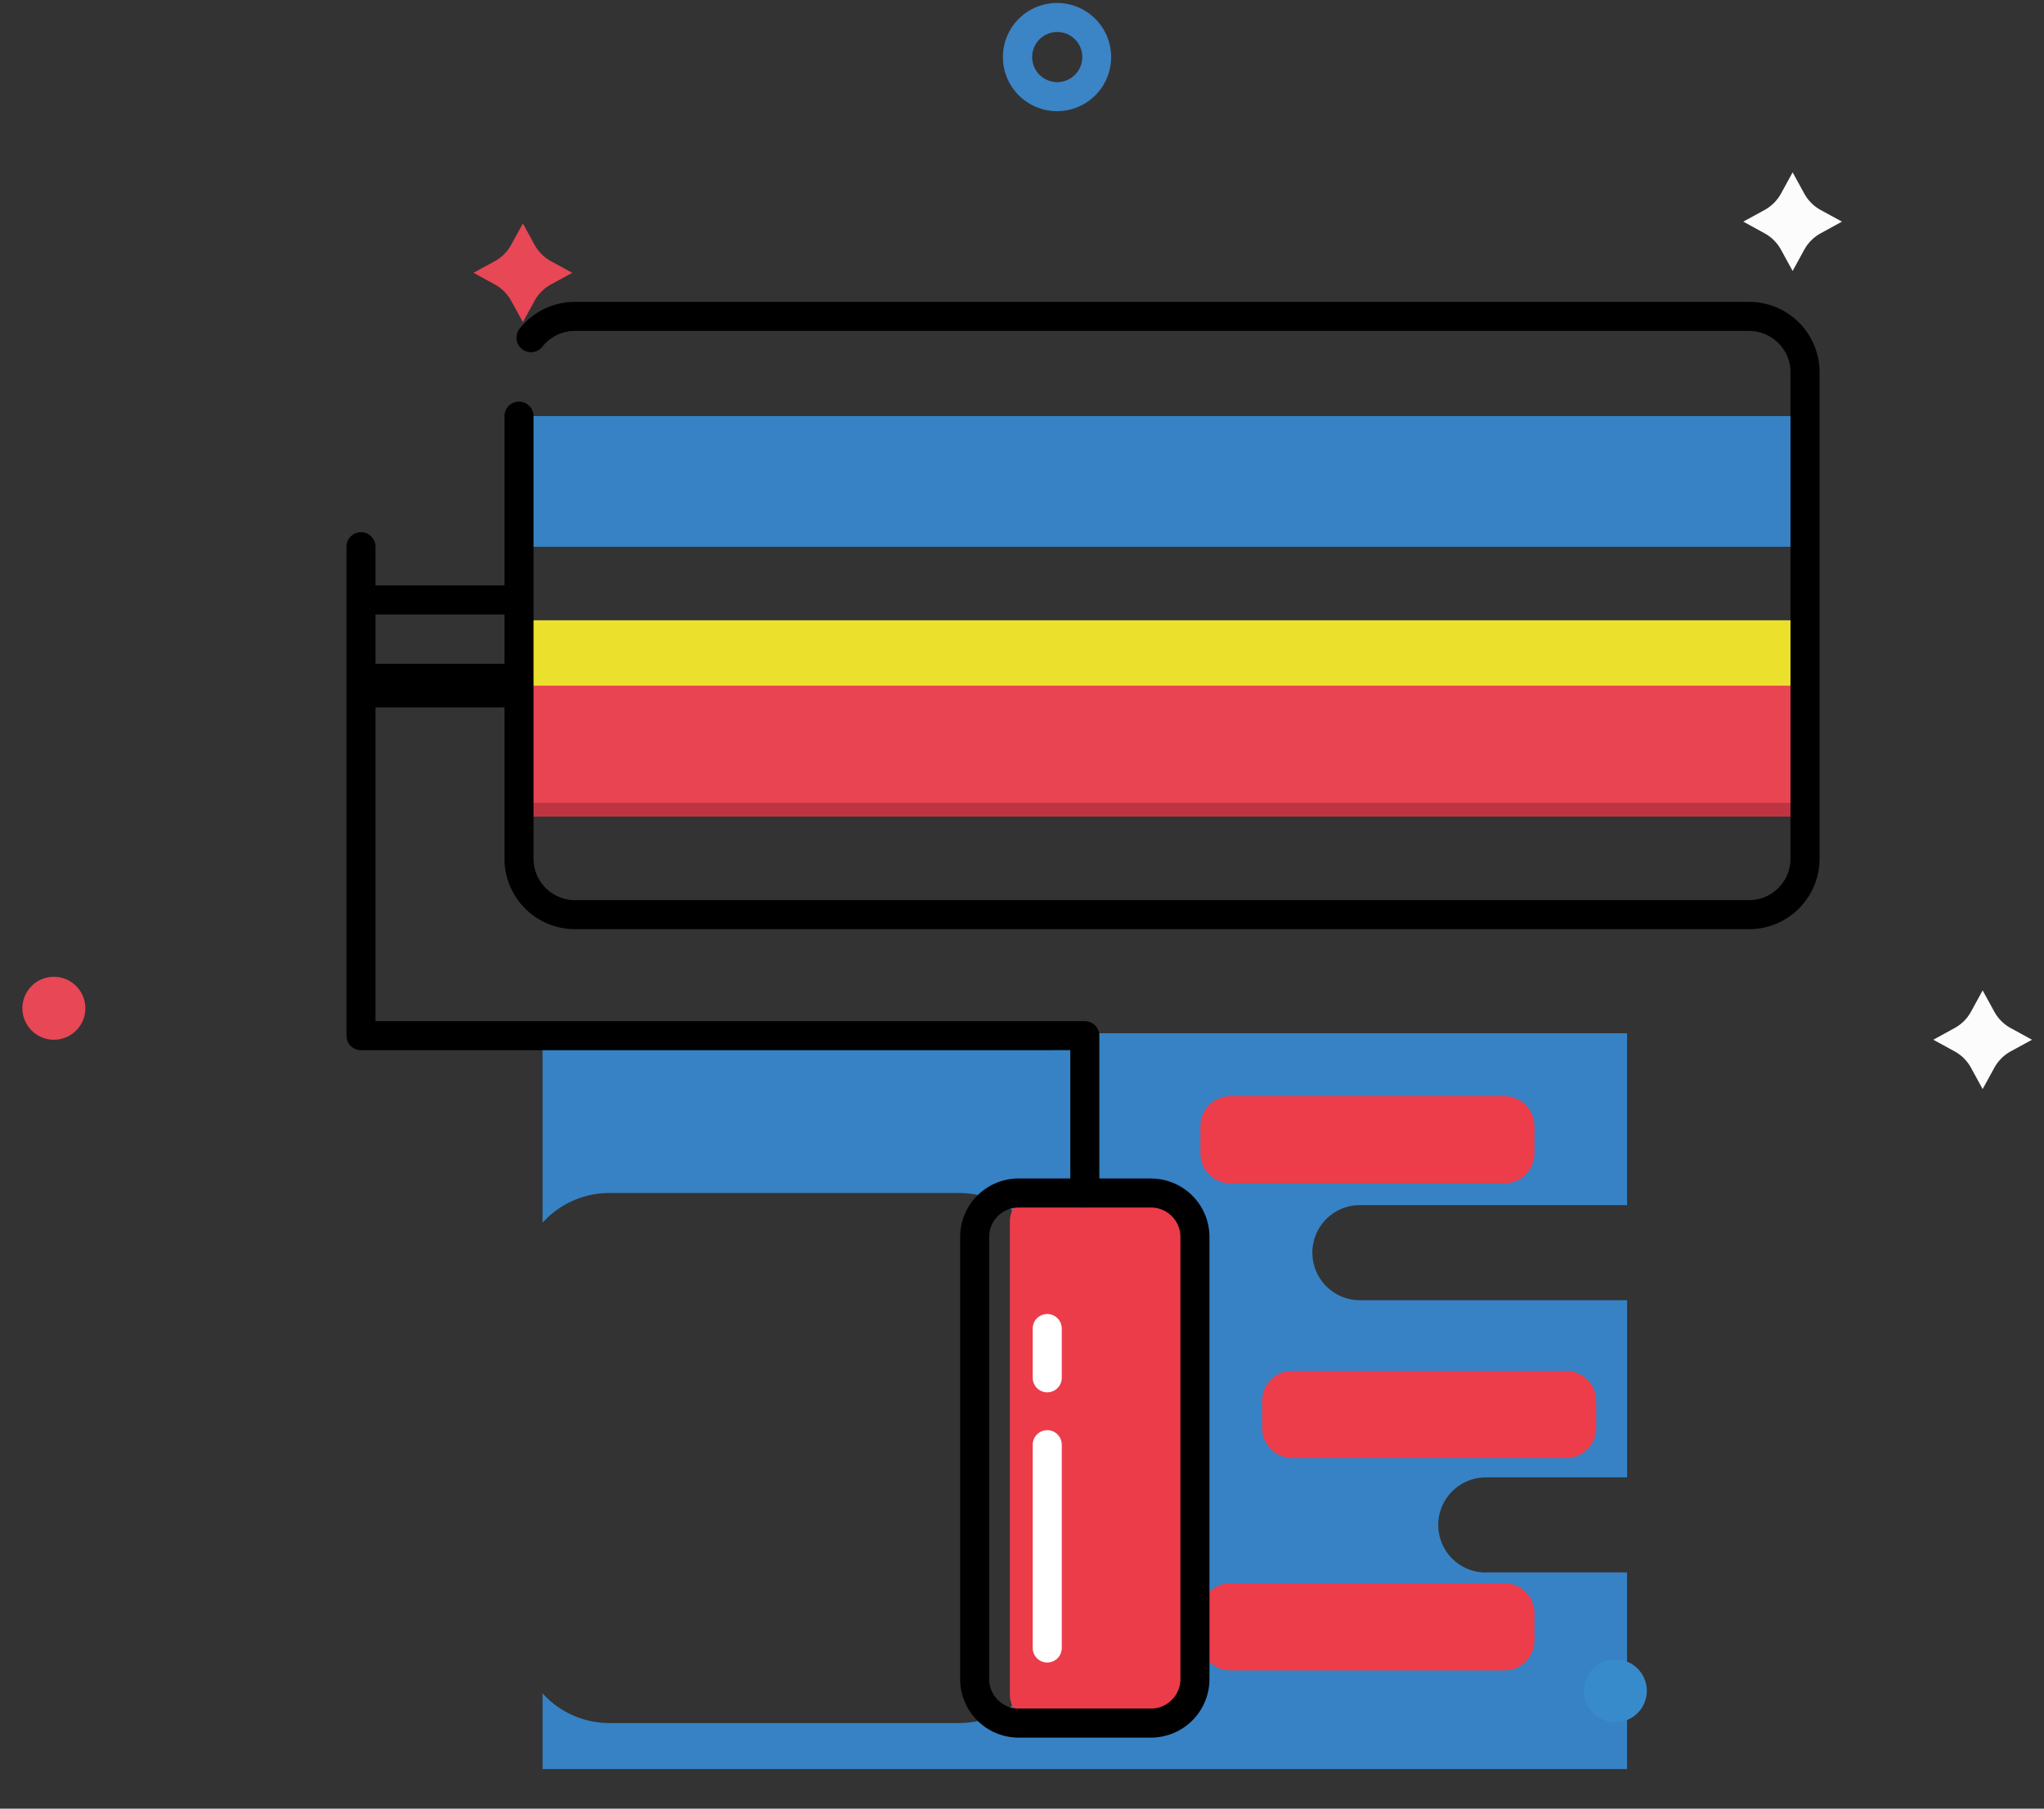 <?xml version="1.0" standalone="no"?><!DOCTYPE svg PUBLIC "-//W3C//DTD SVG 1.1//EN" "http://www.w3.org/Graphics/SVG/1.1/DTD/svg11.dtd"><svg t="1609769641681" class="icon" viewBox="0 0 1157 1024" version="1.1" xmlns="http://www.w3.org/2000/svg" p-id="6612" xmlns:xlink="http://www.w3.org/1999/xlink" width="144.625" height="128"><rect x="0" y="0" width="1157" height="1024" fill="#333333" stroke="none"/><defs><style type="text/css"></style></defs><path d="M293.769 309.56h727.96v-74.01H293.769z" fill="#3682C4" p-id="6613"></path><path d="M293.769 425.183h727.96v-74.01H293.769z" fill="#EBE12C" p-id="6614"></path><path d="M293.769 462.18h727.96v-73.995H293.769z" fill="#E94451" p-id="6615"></path><path d="M293.769 462.18h727.96v-7.673H293.769z" fill="#BE3541" p-id="6616"></path><path d="M990.06 170.904a39.906 39.906 0 0 1 39.862 38.125l0.03 1.781V486.177a39.891 39.891 0 0 1-38.111 39.847l-1.781 0.03H325.454a39.891 39.891 0 0 1-39.862-38.111l-0.03-1.781V235.565a8.222 8.222 0 0 1 16.384-0.95l0.059 0.95V486.177a23.448 23.448 0 0 0 22.068 23.404l1.38 0.03h664.606a23.448 23.448 0 0 0 23.404-22.053l0.045-1.38V210.81a23.448 23.448 0 0 0-22.068-23.418l-1.38-0.045H325.454c-7.361 0-14.158 3.413-18.58 9.127a8.222 8.222 0 0 1-13-10.047 39.832 39.832 0 0 1 29.503-15.464l2.078-0.059h664.606z" fill="#000000" p-id="6617"></path><path d="M841.045 890.286a26.921 26.921 0 0 1 0-53.842h79.976v-100.322H769.781a26.921 26.921 0 0 1 0-53.842h151.226v-97.295H307.111v107.268a50.903 50.903 0 0 1 37.814-16.829h197.914a51.096 51.096 0 0 1 51.096 51.096V924.42a51.096 51.096 0 0 1-51.096 51.096H344.925a50.903 50.903 0 0 1-37.814-16.829v42.86H921.006v-111.29h-79.976z" fill="#3682C5" p-id="6618"></path><path d="M851.597 669.948h-155.084a17.007 17.007 0 0 1-17.022-17.007v-15.33c0-9.379 7.628-16.992 17.007-16.992h155.084c9.409 0 17.007 7.613 17.007 16.992v15.33c0 9.394-7.598 17.007-16.992 17.007M886.532 825.478h-155.084a17.022 17.022 0 0 1-17.022-17.007v-15.315c0-9.394 7.628-17.007 17.022-17.007h155.084c9.394 0 17.007 7.613 17.007 17.007v15.315c0 9.379-7.613 17.007-17.007 17.007M851.597 945.716h-155.084a17.022 17.022 0 0 1-17.022-16.992v-15.33c0-9.394 7.628-17.007 17.007-17.007h155.084c9.409 0 17.007 7.613 17.007 17.007v15.33c0 9.379-7.598 16.992-16.992 16.992" fill="#ED3C4A" p-id="6619"></path><path d="M660.124 975.531h-72.214a16.28 16.28 0 0 1-16.28-16.28V691.705c0-8.979 7.287-16.28 16.28-16.28h72.214c8.993 0 16.28 7.302 16.28 16.28v267.546c0 8.979-7.272 16.28-16.28 16.28" fill="#EC3C4A" p-id="6620"></path><path d="M204.34 301.323c4.215 0 7.687 3.176 8.162 7.272l0.059 0.95v268.57l401.497 0.015c4.215 0 7.687 3.176 8.162 7.272l0.059 0.95v89.073a8.222 8.222 0 0 1-16.384 0.965l-0.059-0.965v-80.866l-401.497 0.015a8.222 8.222 0 0 1-8.162-7.272l-0.059-0.95V309.545c0-4.541 3.68-8.222 8.222-8.222z" fill="#000000" p-id="6621"></path><path d="M651.516 667.203h-74.9a33.109 33.109 0 0 0-33.124 33.109v250.316c0 18.298 14.826 33.124 33.124 33.124H651.501a33.109 33.109 0 0 0 33.109-33.124V700.327a33.094 33.094 0 0 0-33.094-33.094z m-74.9 16.443H651.501c9.201 0 16.666 7.465 16.666 16.666v250.316c0 9.216-7.45 16.681-16.666 16.681h-74.9c-9.216 0-16.681-7.465-16.681-16.681V700.327c0-9.201 7.465-16.666 16.681-16.666zM293.769 331.464v16.443H204.355v-16.443zM293.784 375.853v24.665h-89.444v-24.665z" fill="#000000" p-id="6622"></path><path d="M592.792 743.943c4.215 0 7.687 3.176 8.162 7.272l0.059 0.95v27.93a8.222 8.222 0 0 1-16.384 0.95l-0.059-0.95v-27.93c0-4.541 3.68-8.222 8.222-8.222zM592.792 809.702c4.215 0 7.687 3.191 8.162 7.272l0.059 0.965v115.104a8.222 8.222 0 0 1-16.384 0.965l-0.059-0.965v-115.104c0-4.541 3.68-8.222 8.222-8.222z" fill="#FFFFFF" p-id="6623"></path><path d="M914.358 975.085a17.809 17.809 0 1 1 0-35.632 17.809 17.809 0 0 1 0 35.632" fill="#378BCB" p-id="6624"></path><path d="M30.497 588.652a17.809 17.809 0 1 1 0-35.632 17.809 17.809 0 0 1 0 35.632M323.91 154.446l-12.021 6.589a23.478 23.478 0 0 0-9.335 9.32l-6.574 12.021-6.589-12.021a23.418 23.418 0 0 0-9.32-9.32l-12.021-6.589 12.021-6.574c3.933-2.152 7.168-5.387 9.32-9.335l6.589-12.021 6.574 12.021c2.167 3.948 5.387 7.183 9.32 9.335l12.036 6.574z" fill="#E84756" p-id="6625"></path><path d="M1150.219 588.652l-12.036 6.574a23.478 23.478 0 0 0-9.32 9.335l-6.589 12.021-6.574-12.021a23.418 23.418 0 0 0-9.32-9.335l-12.036-6.574 12.021-6.589c3.948-2.137 7.183-5.372 9.335-9.32l6.574-12.021 6.589 12.021c2.152 3.948 5.387 7.183 9.32 9.32l12.021 6.589zM1042.64 125.477l-12.021 6.589a23.418 23.418 0 0 0-9.32 9.32l-6.589 12.021-6.574-12.021a23.448 23.448 0 0 0-9.335-9.32l-12.021-6.589 12.021-6.574c3.933-2.152 7.183-5.387 9.335-9.32l6.574-12.021 6.589 12.021c2.152 3.933 5.387 7.168 9.305 9.32l12.036 6.574z" fill="#FCFCFC" p-id="6626"></path><path d="M598.328 1.677a30.631 30.631 0 1 0 0 61.262 30.631 30.631 0 0 0 0-61.262z m0 16.443a14.188 14.188 0 1 1 0 28.375 14.188 14.188 0 0 1 0-28.375z" fill="#3B84C5" p-id="6627"></path></svg>